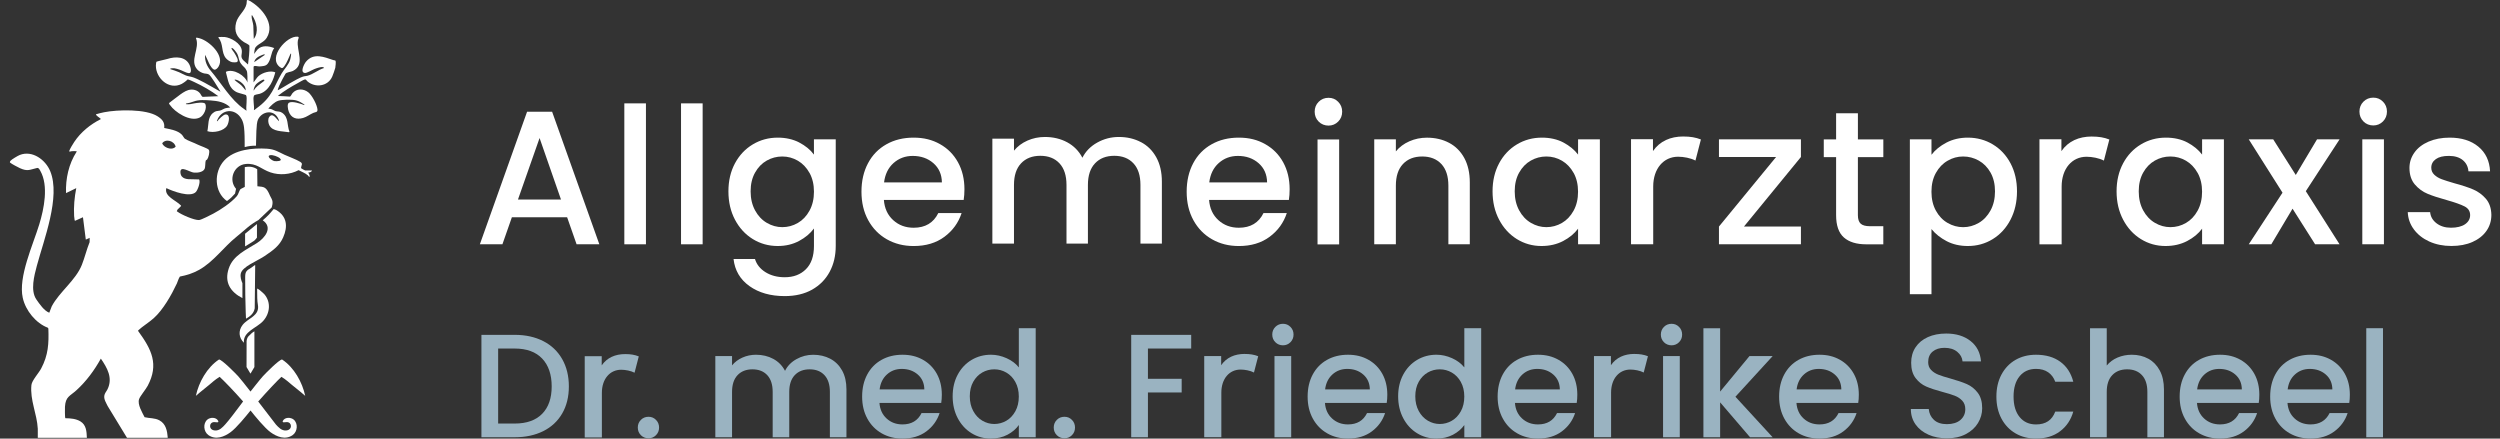 <svg width="228" height="40" viewBox="0 0 228 40" fill="none" xmlns="http://www.w3.org/2000/svg">
<rect x="0" y="0" width="228" height="40" fill="#333333" stroke="none"/>
<g clip-path="url(#clip0_46_1591)">
<path d="M51.717 19.813H46.684L45.82 22.28H43.763L48.069 10.19H50.353L54.66 22.28H52.585L51.721 19.813H51.717ZM51.163 18.199L49.209 12.588L47.238 18.199H51.163Z" fill="white"/>
<path d="M58.91 9.427V22.28H56.939V9.427H58.91Z" fill="white"/>
<path d="M64.081 9.427V22.28H62.11V9.427H64.081Z" fill="white"/>
<path d="M72.89 12.996C73.46 13.293 73.907 13.66 74.231 14.099V12.71H76.219V22.436C76.219 23.316 76.035 24.101 75.665 24.79C75.296 25.478 74.763 26.019 74.066 26.414C73.369 26.806 72.535 27.004 71.568 27.004C70.276 27.004 69.204 26.7 68.351 26.092C67.499 25.484 67.014 24.659 66.899 23.618H68.853C69.003 24.116 69.323 24.518 69.813 24.824C70.303 25.13 70.888 25.284 71.568 25.284C72.363 25.284 73.007 25.042 73.497 24.555C73.987 24.068 74.233 23.362 74.233 22.436V20.839C73.897 21.291 73.445 21.671 72.874 21.976C72.303 22.282 71.656 22.436 70.928 22.436C70.098 22.436 69.34 22.225 68.654 21.803C67.968 21.38 67.426 20.789 67.027 20.031C66.629 19.273 66.432 18.413 66.432 17.451C66.432 16.489 66.631 15.638 67.027 14.897C67.426 14.156 67.966 13.581 68.654 13.169C69.34 12.758 70.098 12.552 70.928 12.552C71.665 12.552 72.321 12.7 72.891 12.994L72.89 12.996ZM73.825 15.767C73.554 15.28 73.2 14.911 72.761 14.655C72.323 14.401 71.851 14.272 71.344 14.272C70.836 14.272 70.363 14.397 69.926 14.645C69.487 14.893 69.133 15.259 68.863 15.74C68.591 16.221 68.457 16.791 68.457 17.451C68.457 18.111 68.593 18.69 68.863 19.188C69.133 19.687 69.491 20.066 69.936 20.326C70.38 20.585 70.849 20.716 71.346 20.716C71.842 20.716 72.325 20.589 72.763 20.333C73.202 20.079 73.556 19.706 73.826 19.213C74.097 18.721 74.233 18.145 74.233 17.485C74.233 16.825 74.097 16.252 73.826 15.765L73.825 15.767Z" fill="white"/>
<path d="M87.89 18.234H80.61C80.668 18.998 80.949 19.612 81.457 20.075C81.965 20.539 82.587 20.77 83.325 20.77C84.386 20.77 85.135 20.323 85.572 19.433H87.698C87.411 20.312 86.888 21.034 86.133 21.595C85.378 22.157 84.442 22.438 83.323 22.438C82.413 22.438 81.597 22.232 80.876 21.821C80.156 21.411 79.591 20.83 79.181 20.083C78.771 19.336 78.566 18.471 78.566 17.485C78.566 16.5 78.765 15.636 79.162 14.888C79.558 14.139 80.12 13.564 80.84 13.16C81.56 12.754 82.388 12.552 83.321 12.552C84.254 12.552 85.022 12.748 85.725 13.143C86.428 13.537 86.976 14.089 87.369 14.801C87.76 15.513 87.957 16.333 87.957 17.258C87.957 17.618 87.934 17.941 87.888 18.23L87.89 18.234ZM85.901 16.635C85.89 15.906 85.629 15.321 85.124 14.88C84.616 14.439 83.987 14.22 83.238 14.22C82.558 14.22 81.976 14.438 81.491 14.87C81.007 15.303 80.719 15.892 80.627 16.633H85.901V16.635Z" fill="white"/>
<path d="M104.053 12.96C104.647 13.271 105.115 13.735 105.454 14.349C105.793 14.963 105.963 15.704 105.963 16.572V22.217H104.009V16.868C104.009 16.012 103.797 15.354 103.369 14.896C102.942 14.438 102.36 14.209 101.622 14.209C100.885 14.209 100.298 14.438 99.867 14.896C99.434 15.354 99.218 16.01 99.218 16.868V22.217H97.264V16.868C97.264 16.012 97.051 15.354 96.624 14.896C96.197 14.438 95.614 14.209 94.877 14.209C94.139 14.209 93.553 14.438 93.122 14.896C92.689 15.354 92.475 16.01 92.475 16.868V22.217H90.503V12.646H92.475V13.741C92.796 13.348 93.206 13.041 93.703 12.821C94.199 12.602 94.729 12.492 95.293 12.492C96.053 12.492 96.733 12.654 97.333 12.979C97.932 13.304 98.394 13.772 98.716 14.386C99.003 13.806 99.454 13.347 100.065 13.004C100.676 12.663 101.333 12.492 102.036 12.492C102.785 12.492 103.457 12.648 104.051 12.962L104.053 12.96Z" fill="white"/>
<path d="M117.548 18.234H110.268C110.325 18.998 110.607 19.612 111.114 20.075C111.622 20.539 112.245 20.77 112.982 20.77C114.044 20.77 114.793 20.323 115.23 19.433H117.356C117.069 20.312 116.546 21.034 115.791 21.595C115.036 22.157 114.099 22.438 112.98 22.438C112.07 22.438 111.254 22.232 110.534 21.821C109.814 21.411 109.249 20.83 108.839 20.083C108.429 19.336 108.224 18.471 108.224 17.485C108.224 16.5 108.423 15.636 108.819 14.888C109.216 14.139 109.777 13.564 110.498 13.16C111.218 12.754 112.046 12.552 112.979 12.552C113.911 12.552 114.68 12.748 115.383 13.143C116.086 13.537 116.634 14.089 117.026 14.801C117.417 15.513 117.615 16.333 117.615 17.258C117.615 17.618 117.592 17.941 117.546 18.23L117.548 18.234ZM115.559 16.635C115.548 15.906 115.287 15.321 114.781 14.88C114.274 14.439 113.645 14.22 112.896 14.22C112.216 14.22 111.634 14.438 111.149 14.87C110.664 15.303 110.377 15.892 110.285 16.633H115.559V16.635Z" fill="white"/>
<path d="M120.262 11.089C120.021 10.847 119.898 10.545 119.898 10.187C119.898 9.829 120.019 9.527 120.262 9.285C120.504 9.042 120.804 8.919 121.161 8.919C121.517 8.919 121.801 9.04 122.042 9.285C122.283 9.527 122.406 9.829 122.406 10.187C122.406 10.545 122.285 10.847 122.042 11.089C121.801 11.332 121.505 11.455 121.161 11.455C120.816 11.455 120.504 11.334 120.262 11.089ZM122.13 12.721V22.292H120.159V12.721H122.13Z" fill="white"/>
<path d="M132.151 13.023C132.745 13.335 133.209 13.799 133.544 14.412C133.877 15.026 134.046 15.767 134.046 16.635V22.28H132.092V16.931C132.092 16.075 131.879 15.417 131.452 14.959C131.025 14.501 130.443 14.272 129.705 14.272C128.967 14.272 128.381 14.501 127.95 14.959C127.517 15.417 127.303 16.073 127.303 16.931V22.28H125.331V12.71H127.303V13.805C127.624 13.412 128.038 13.104 128.538 12.885C129.04 12.665 129.573 12.556 130.138 12.556C130.887 12.556 131.559 12.711 132.153 13.025L132.151 13.023Z" fill="white"/>
<path d="M136.715 14.897C137.113 14.156 137.653 13.581 138.341 13.169C139.027 12.758 139.786 12.552 140.615 12.552C141.364 12.552 142.019 12.7 142.579 12.994C143.138 13.291 143.585 13.658 143.92 14.097V12.708H145.908V22.279H143.92V20.855C143.585 21.307 143.131 21.682 142.554 21.984C141.977 22.284 141.32 22.436 140.583 22.436C139.765 22.436 139.016 22.225 138.334 21.803C137.653 21.38 137.115 20.789 136.717 20.031C136.318 19.273 136.121 18.413 136.121 17.451C136.121 16.489 136.32 15.638 136.717 14.897H136.715ZM143.51 15.767C143.24 15.28 142.885 14.911 142.447 14.655C142.008 14.401 141.537 14.272 141.029 14.272C140.521 14.272 140.048 14.397 139.611 14.645C139.173 14.893 138.818 15.259 138.548 15.74C138.276 16.221 138.142 16.791 138.142 17.451C138.142 18.111 138.278 18.69 138.548 19.188C138.818 19.687 139.176 20.066 139.621 20.326C140.065 20.585 140.535 20.716 141.031 20.716C141.527 20.716 142.01 20.589 142.449 20.333C142.887 20.079 143.242 19.706 143.512 19.213C143.782 18.721 143.918 18.145 143.918 17.485C143.918 16.825 143.782 16.252 143.512 15.765L143.51 15.767Z" fill="white"/>
<path d="M169.44 14.326V19.623C169.44 19.983 169.524 20.241 169.691 20.396C169.857 20.552 170.143 20.631 170.547 20.631H171.758V22.282H170.202C169.315 22.282 168.635 22.074 168.162 21.657C167.689 21.239 167.453 20.562 167.453 19.625V14.328H166.328V12.711H167.453V10.331H169.441V12.711H171.76V14.328H169.441L169.44 14.326Z" fill="white"/>
<path d="M177.516 13.004C178.093 12.704 178.744 12.552 179.47 12.552C180.3 12.552 181.059 12.758 181.744 13.169C182.43 13.581 182.969 14.156 183.361 14.897C183.754 15.638 183.95 16.491 183.95 17.451C183.95 18.411 183.754 19.271 183.361 20.031C182.969 20.789 182.43 21.38 181.744 21.803C181.059 22.227 180.3 22.436 179.47 22.436C178.744 22.436 178.099 22.288 177.534 21.994C176.969 21.697 176.507 21.332 176.151 20.891V26.831H174.179V12.71H176.151V14.116C176.484 13.675 176.94 13.306 177.516 13.004ZM181.538 15.74C181.266 15.259 180.909 14.895 180.465 14.645C180.02 14.397 179.545 14.272 179.038 14.272C178.53 14.272 178.072 14.399 177.628 14.655C177.183 14.909 176.827 15.28 176.555 15.767C176.283 16.254 176.149 16.827 176.149 17.487C176.149 18.147 176.285 18.723 176.555 19.215C176.825 19.708 177.183 20.081 177.628 20.335C178.072 20.589 178.541 20.718 179.038 20.718C179.534 20.718 180.02 20.587 180.465 20.327C180.909 20.068 181.266 19.687 181.538 19.19C181.808 18.692 181.944 18.113 181.944 17.453C181.944 16.793 181.808 16.223 181.538 15.742V15.74Z" fill="white"/>
<path d="M193.626 14.897C194.024 14.156 194.565 13.581 195.252 13.169C195.938 12.758 196.697 12.552 197.526 12.552C198.275 12.552 198.931 12.7 199.49 12.994C200.049 13.291 200.496 13.658 200.831 14.097V12.708H202.82V22.279H200.831V20.855C200.496 21.307 200.042 21.682 199.465 21.984C198.888 22.284 198.231 22.436 197.494 22.436C196.676 22.436 195.927 22.225 195.245 21.803C194.565 21.38 194.026 20.789 193.628 20.031C193.229 19.273 193.032 18.413 193.032 17.451C193.032 16.489 193.231 15.638 193.628 14.897H193.626ZM200.421 15.767C200.151 15.28 199.796 14.911 199.358 14.655C198.919 14.401 198.448 14.272 197.94 14.272C197.432 14.272 196.959 14.397 196.522 14.645C196.084 14.893 195.729 15.259 195.459 15.74C195.187 16.221 195.053 16.791 195.053 17.451C195.053 18.111 195.189 18.69 195.459 19.188C195.729 19.687 196.088 20.066 196.532 20.326C196.976 20.585 197.446 20.716 197.942 20.716C198.438 20.716 198.921 20.589 199.36 20.333C199.798 20.079 200.153 19.706 200.423 19.213C200.693 18.721 200.829 18.145 200.829 17.485C200.829 16.825 200.693 16.252 200.423 15.765L200.421 15.767Z" fill="white"/>
<path d="M210.289 17.433L213.368 22.28H211.138L209.08 19.032L207.143 22.28H205.086L208.165 17.573L205.086 12.709H207.318L209.375 15.957L211.312 12.709H213.37L210.291 17.433H210.289Z" fill="white"/>
<path d="M215.546 11.076C215.304 10.833 215.182 10.531 215.182 10.173C215.182 9.815 215.303 9.513 215.546 9.271C215.787 9.028 216.088 8.905 216.444 8.905C216.801 8.905 217.084 9.027 217.326 9.271C217.567 9.513 217.69 9.815 217.69 10.173C217.69 10.531 217.569 10.833 217.326 11.076C217.084 11.318 216.789 11.441 216.444 11.441C216.1 11.441 215.787 11.32 215.546 11.076ZM217.414 12.709V22.28H215.442V12.709H217.414Z" fill="white"/>
<path d="M221.552 22.028C220.958 21.757 220.489 21.386 220.142 20.916C219.795 20.447 219.611 19.923 219.588 19.344H221.628C221.663 19.75 221.856 20.089 222.207 20.36C222.558 20.631 223 20.768 223.531 20.768C224.061 20.768 224.514 20.66 224.818 20.447C225.123 20.233 225.276 19.958 225.276 19.621C225.276 19.263 225.105 18.996 224.766 18.823C224.425 18.649 223.887 18.457 223.15 18.249C222.435 18.053 221.853 17.863 221.402 17.676C220.952 17.491 220.563 17.206 220.236 16.825C219.908 16.442 219.743 15.94 219.743 15.315C219.743 14.805 219.893 14.339 220.194 13.916C220.492 13.493 220.923 13.16 221.483 12.917C222.042 12.675 222.684 12.552 223.41 12.552C224.494 12.552 225.366 12.827 226.031 13.377C226.694 13.928 227.048 14.678 227.094 15.627H225.123C225.088 15.197 224.916 14.857 224.604 14.601C224.293 14.347 223.872 14.218 223.341 14.218C222.81 14.218 222.423 14.316 222.148 14.512C221.872 14.709 221.732 14.97 221.732 15.294C221.732 15.548 221.824 15.763 222.008 15.936C222.192 16.11 222.418 16.246 222.682 16.344C222.946 16.442 223.339 16.567 223.858 16.718C224.55 16.902 225.117 17.091 225.561 17.281C226.006 17.472 226.389 17.753 226.711 18.124C227.033 18.496 227.201 18.986 227.213 19.6C227.213 20.145 227.063 20.631 226.763 21.059C226.462 21.488 226.038 21.823 225.492 22.067C224.945 22.309 224.303 22.433 223.563 22.433C222.824 22.433 222.142 22.296 221.548 22.024L221.552 22.028Z" fill="white"/>
<path d="M159.05 20.66H164.244V22.274H156.769V20.66L161.978 14.319H156.769V12.705H164.244V14.319L159.05 20.66Z" fill="white"/>
<path d="M190.769 12.453C191.407 12.453 191.894 12.534 192.373 12.723L191.875 14.647C191.436 14.416 190.8 14.296 190.292 14.296C188.969 14.296 188.022 15.382 188.022 17.012V22.282H185.999V12.701H188.001V13.781C188.628 12.871 189.605 12.451 190.769 12.451V12.453Z" fill="white"/>
<path d="M153.52 12.449C154.158 12.449 154.644 12.53 155.123 12.719L154.625 14.643C154.186 14.412 153.55 14.293 153.043 14.293C151.719 14.293 150.773 15.378 150.773 17.008V22.278H148.75V12.697H150.751V13.777C151.378 12.867 152.355 12.447 153.52 12.447V12.449Z" fill="white"/>
<path d="M22.107 27.189C21 26.618 20.44 25.733 20.864 24.478C21.268 23.276 22.461 22.787 23.433 22.167C24.166 21.698 24.921 20.751 23.961 20.093C24.436 19.679 24.529 19.579 24.956 19.069C25.032 19.092 25.113 19.104 25.182 19.144C26.18 19.733 26.266 20.653 25.827 21.644C25.496 22.394 24.944 22.812 24.113 23.364C23.402 23.834 22.099 24.324 21.961 24.942C21.894 25.246 21.998 25.581 22.109 25.825C22.109 26.281 22.105 26.735 22.109 27.191L22.107 27.189Z" fill="white"/>
<path d="M22.247 31.261C21.779 30.814 21.709 30.164 22.13 29.629C22.63 28.992 23.695 28.821 23.521 27.807C23.452 27.403 23.456 27.06 23.452 26.387C23.452 26.35 23.442 26.31 23.503 26.335C23.601 26.373 24.021 26.733 24.103 26.829C24.737 27.562 24.624 28.58 23.998 29.275C23.412 29.925 22.147 30.237 22.245 31.259L22.247 31.261Z" fill="white"/>
<path d="M23.274 24.172L23.23 28.116C23.147 28.592 22.818 28.844 22.435 29.065C22.427 28.907 22.413 28.651 22.41 28.494C22.381 27.516 22.352 26.329 22.36 25.309C22.364 24.786 22.436 24.69 22.95 24.391C22.992 24.366 23.255 24.149 23.276 24.174L23.274 24.172Z" fill="white"/>
<path d="M23.203 33.474C23.203 33.474 22.9 33.981 22.852 34.062H22.831C22.764 33.964 22.484 33.474 22.484 33.474C22.484 33.474 22.482 31.213 22.49 31.107C22.502 30.932 22.574 30.77 22.649 30.683C22.772 30.539 23.09 30.252 23.201 30.218V33.474H23.203Z" fill="white"/>
<path d="M28.452 15.542C28.433 15.681 28.237 15.738 28.115 15.729C28.151 15.854 28.239 15.906 28.239 16.052C28.239 16.25 28.126 16.035 28.08 15.994C27.837 15.783 27.513 15.671 27.233 15.519C26.458 15.923 25.496 16.004 24.663 15.721C23.82 15.436 23.421 14.865 22.41 14.955C21.339 15.05 20.797 16.381 21.528 17.222L21.436 17.655C21.136 17.984 21.055 18.074 20.697 18.336C19.524 17.505 19.486 15.696 20.442 14.645C21.358 13.639 23.07 13.476 24.35 13.562C25.055 13.61 25.36 13.839 25.952 14.116C26.377 14.314 26.998 14.526 27.375 14.757C27.665 14.934 27.471 15.057 27.452 15.327C27.469 15.361 27.799 15.544 27.823 15.544H28.454L28.452 15.542ZM24.634 14.155C24.256 14.238 24.804 14.661 25.038 14.692C25.226 14.717 25.825 14.711 25.526 14.44C25.348 14.278 24.867 14.103 24.634 14.155Z" fill="white"/>
<path d="M23.435 20.432V21.671C23.435 21.671 23.268 21.892 23.193 21.946C22.985 22.094 22.352 22.471 22.352 22.471V21.317L23.435 20.432Z" fill="white"/>
<path d="M23.592 20.056C22.726 20.528 22.337 20.98 21.565 21.598C20.392 22.537 19.488 23.868 18.155 24.613C17.597 24.924 17.034 25.103 16.408 25.221C16.275 25.409 16.227 25.642 16.132 25.85C15.641 26.897 14.873 28.261 14.011 29.027C13.569 29.419 13.038 29.735 12.597 30.133L12.611 30.206C13.821 31.863 14.511 33.225 13.469 35.186C13.294 35.515 12.768 36.139 12.683 36.404C12.523 36.903 12.971 37.613 13.187 38.049C13.647 38.161 14.114 38.103 14.544 38.338C15.136 38.663 15.245 39.288 15.3 39.906C15.302 39.923 15.283 39.925 15.252 39.925H11.58L9.819 37.033C9.681 36.739 9.469 36.439 9.511 36.098C9.54 35.862 9.714 35.692 9.81 35.492C10.306 34.461 9.777 33.551 9.197 32.706C8.609 33.77 7.873 34.769 6.974 35.588C6.377 36.133 5.984 36.158 5.925 37.091C5.917 37.228 5.911 38.107 5.963 38.142C6.43 38.149 6.923 38.184 7.333 38.43C7.871 38.755 7.9 39.354 7.923 39.925H3.446C3.434 39.652 3.461 39.371 3.446 39.098C3.373 37.743 2.727 36.493 2.865 35.117C2.907 34.701 3.53 34.03 3.752 33.612C4.407 32.375 4.459 31.34 4.411 29.966L4.359 29.887C3.285 29.483 2.336 28.336 2.076 27.166C1.649 25.257 3.011 22.333 3.584 20.455C4.011 19.052 4.45 16.941 3.677 15.583C3.601 15.448 3.532 15.286 3.375 15.321C2.718 15.467 2.534 15.659 1.825 15.34C1.679 15.275 1.041 14.94 0.955 14.855C0.932 14.834 0.898 14.824 0.903 14.78C0.907 14.736 0.928 14.701 0.953 14.667C1.047 14.545 1.645 14.193 1.806 14.132C2.951 13.683 4.153 14.57 4.582 15.615C5.543 17.953 3.992 21.875 3.359 24.243C3.122 25.138 2.754 26.493 3.317 27.311C3.607 27.73 4.03 28.348 4.494 28.521L4.718 27.938C5.411 26.625 6.906 25.563 7.463 24.159C7.731 23.485 7.898 22.76 8.172 22.086L8.179 21.69L7.825 21.852L7.566 19.812L6.867 20.129C6.815 20.154 6.808 20.079 6.802 20.047C6.785 19.952 6.766 19.797 6.76 19.7C6.71 18.858 6.792 17.982 6.955 17.157L6.022 17.611C5.973 16.294 6.269 14.946 6.988 13.837C6.996 13.772 6.986 13.795 6.94 13.789C6.835 13.776 6.664 13.785 6.553 13.789C6.505 13.791 6.283 13.874 6.312 13.774C6.367 13.583 6.653 13.125 6.773 12.943C7.36 12.059 8.237 11.342 9.178 10.874C9.187 10.828 9.183 10.832 9.157 10.807C9.111 10.762 8.699 10.503 8.758 10.422C8.999 10.349 9.245 10.287 9.494 10.237C10.716 9.995 13.31 9.92 14.373 10.608C14.804 10.887 15.032 11.153 14.977 11.671C15.503 11.792 16.185 11.873 16.586 12.283C16.676 12.373 16.781 12.596 16.862 12.652C17.091 12.812 17.73 13.031 18.034 13.189C18.231 13.293 18.969 13.53 19.053 13.674C19.157 13.855 19.002 14.407 18.889 14.547C18.854 14.59 18.785 14.599 18.764 14.649C18.706 14.79 18.747 15.234 18.653 15.415C18.494 15.717 17.996 15.765 17.701 15.744C17.3 15.717 16.396 15.027 16.456 15.746C16.505 16.339 17.084 16.356 17.513 16.348C17.634 16.346 18.16 16.364 18.16 16.364C18.304 16.591 18.04 17.324 17.86 17.511C17.352 18.038 15.77 17.449 15.17 17.155C14.957 17.915 16.036 18.248 16.509 18.748C16.528 18.823 16.49 18.809 16.469 18.834C16.237 19.106 16.22 19.017 16.136 19.225C16.116 19.3 16.151 19.279 16.176 19.298C16.524 19.575 17.722 20.091 18.149 20.068C18.343 20.058 19.216 19.608 19.442 19.489C20.163 19.106 21.061 18.5 21.597 17.893C21.745 17.726 21.795 17.426 21.921 17.262C21.952 17.224 22.325 17.056 22.325 17.045V15.24C22.733 15.161 23.103 15.198 23.458 15.434L23.475 16.987C24.117 17.047 24.283 17.033 24.634 17.867C24.889 18.326 24.86 18.346 24.85 18.607C24.846 18.702 24.776 18.925 24.776 18.925L23.592 20.047V20.056ZM14.904 13.248C15.157 13.53 15.729 13.703 16.019 13.379C15.896 12.854 15.136 12.616 14.798 13.058C14.791 13.104 14.869 13.21 14.904 13.248Z" fill="white"/>
<path d="M26.779 38.264C26.513 38.043 25.983 38.039 25.804 38.37C25.687 38.591 26 38.495 26.161 38.495C26.638 38.495 26.703 39.211 26.097 39.259C25.678 39.292 25.408 38.98 25.147 38.699C25.147 38.699 25.147 38.699 25.147 38.697H25.149C25.149 38.697 24.371 37.679 23.549 36.617C24.367 35.69 25.339 34.662 25.666 34.366C25.795 34.431 26.153 34.703 26.232 34.772C26.703 35.188 27.366 35.68 27.835 36.103C27.575 34.866 26.816 33.504 25.726 32.786C25.467 32.779 24.209 34.06 23.977 34.312C23.73 34.58 22.845 35.709 22.845 35.709C22.329 35.049 21.883 34.489 21.722 34.312C21.49 34.06 20.23 32.779 19.973 32.786C18.883 33.502 18.124 34.864 17.863 36.103C18.333 35.682 18.994 35.19 19.465 34.772C19.544 34.703 19.904 34.429 20.03 34.366C20.389 34.689 21.358 35.684 22.159 36.602C22.166 36.609 22.168 36.615 22.168 36.615L22.155 36.635C21.599 37.383 20.86 38.361 20.547 38.699C20.289 38.98 20.019 39.292 19.597 39.259C18.992 39.211 19.055 38.495 19.534 38.495C19.695 38.495 20.007 38.591 19.89 38.37C19.712 38.037 19.182 38.043 18.915 38.264C18.494 38.614 18.561 39.371 19.011 39.684C19.682 40.15 20.454 39.836 21.03 39.415C21.559 39.03 22.438 37.955 22.848 37.437C23.258 37.955 24.138 39.03 24.666 39.415C25.245 39.834 26.017 40.15 26.686 39.684C27.138 39.371 27.203 38.614 26.781 38.264H26.779Z" fill="white"/>
<path d="M30.615 5.552C30.558 5.492 30.469 5.503 30.395 5.478C29.561 5.201 28.615 4.784 27.906 5.627C27.734 5.832 27.331 6.621 27.814 6.656C27.994 6.669 28.469 6.377 28.676 6.296C28.873 6.219 29.251 6.081 29.458 6.123C29.5 6.131 29.538 6.16 29.552 6.202C29.034 6.358 28.557 6.775 28.04 6.91C27.939 6.937 27.822 6.937 27.72 6.962C27.358 7.05 26.749 7.418 26.404 7.612C26.044 7.812 25.703 8.051 25.335 8.23C25.306 8.201 25.452 7.839 25.483 7.778C25.617 7.485 25.887 6.974 26.029 6.739C26.126 6.577 26.523 6.566 26.705 6.475C27.875 5.896 27.017 4.628 27.167 3.685C27.188 3.558 27.329 3.368 27.151 3.346C26.163 3.231 24.4 5.246 25.517 6.11C25.735 6.277 25.797 6.213 25.937 6.025C26.17 5.713 26.337 5.253 26.5 4.895C26.546 4.893 26.555 4.882 26.552 4.936C26.542 5.08 26.506 5.273 26.469 5.415C26.347 5.892 25.935 6.277 25.688 6.693C24.948 7.938 24.862 8.838 23.368 9.898C23.341 9.916 23.172 10.064 23.155 10.044C23.22 9.719 23.032 9.007 23.161 8.73C23.212 8.619 23.548 8.598 23.678 8.557C24.609 8.272 24.971 7.143 25.105 6.594C24.663 6.414 23.958 6.606 23.567 6.947C23.421 7.074 23.249 7.372 23.126 7.514V6.11C23.126 5.925 23.529 6.075 23.668 6.06C23.944 6.031 24.224 6.04 24.4 5.827C24.747 5.409 24.684 4.815 25.009 4.385C24.492 4.185 23.895 4.105 23.488 4.511C23.398 4.601 23.178 4.922 23.178 4.922C23.207 4.797 23.176 4.472 23.326 4.291C23.596 3.964 24.069 3.86 24.324 3.448C25.122 2.157 23.849 0.676 22.76 0.073C22.414 -0.119 22.538 0.104 22.481 0.368C22.345 0.999 21.697 1.416 21.534 2.057C21.331 2.854 21.584 3.408 22.251 3.841C22.358 3.91 22.716 4.064 22.747 4.168C22.764 4.743 22.686 5.315 22.619 5.883L22.191 5.496C21.879 5.167 22.096 4.974 22.052 4.595C21.979 3.953 21.063 3.433 20.481 3.373C20.312 3.356 20.12 3.385 19.95 3.373L19.914 3.437C20.394 3.972 20.155 4.768 20.601 5.307C20.726 5.457 20.975 5.63 21.166 5.671C21.304 5.7 21.508 5.69 21.578 5.669C21.854 5.588 21.548 5.115 21.354 4.79C21.272 4.651 21.13 4.537 21.105 4.387C21.218 4.276 21.598 4.822 21.645 4.924C21.801 5.248 21.751 5.5 21.981 5.813C22.218 6.138 22.326 6.09 22.506 6.464C22.576 6.61 22.573 7.353 22.569 7.528C22.381 6.91 21.318 6.242 20.628 6.535L20.603 6.587C20.818 7.322 20.827 8.038 21.601 8.413C21.751 8.484 22.41 8.64 22.435 8.674C22.59 8.886 22.4 9.806 22.485 10.097C22.475 10.11 22.283 9.954 22.258 9.937C21.071 9.144 20.151 7.545 19.21 6.439C18.873 6.042 18.657 5.54 18.703 5.001C18.89 5.299 19.18 6.25 19.538 6.35C19.684 6.39 19.85 6.204 19.921 6.092C20.546 5.088 19.101 3.743 18.212 3.495C18.149 3.477 17.883 3.393 17.867 3.468C18.268 4.407 17.239 5.525 18 6.348C18.153 6.514 18.392 6.643 18.611 6.694C18.777 6.735 18.956 6.704 19.09 6.825C19.279 6.997 19.827 7.891 19.992 8.161C20.011 8.192 20.113 8.345 20.098 8.361C19.617 8.097 19.151 7.799 18.666 7.547C18.366 7.391 17.986 7.193 17.676 7.075C17.433 6.983 17.193 6.972 16.961 6.887C16.76 6.814 16.538 6.673 16.331 6.587C16.073 6.479 15.806 6.387 15.536 6.306C15.452 6.198 15.879 6.225 15.917 6.229C16.051 6.244 16.226 6.304 16.358 6.346C16.599 6.423 16.958 6.633 17.182 6.668C17.536 6.725 17.396 6.19 17.327 6.011C16.98 5.121 15.996 5.138 15.251 5.38C15.164 5.409 14.304 5.6 14.275 5.627C14.237 5.661 14.216 5.917 14.216 5.988C14.207 7.114 15.398 8.251 16.571 7.653C16.71 7.582 16.856 7.468 16.98 7.372C17.019 7.341 17.071 7.266 17.101 7.253C17.176 7.218 17.613 7.435 17.72 7.483C18.477 7.834 19.245 8.274 19.912 8.773L18.498 8.834C18.385 8.809 18.323 8.613 18.251 8.522C17.996 8.199 17.563 8.105 17.178 8.213C16.864 8.301 16.488 8.576 16.235 8.775C15.998 8.961 15.779 9.106 15.536 9.306C15.421 9.4 15.348 9.411 15.515 9.59C15.914 10.191 17.337 11.176 18.232 10.712C18.599 10.52 18.894 9.875 18.726 9.486C18.63 9.265 17.873 9.396 17.678 9.435C17.484 9.473 17.262 9.538 16.961 9.502C16.944 9.433 16.977 9.438 17.011 9.433C17.214 9.404 17.431 9.346 17.661 9.258C18.142 9.073 18.743 9.129 19.207 9.159C19.843 9.204 20.538 9.315 20.998 9.8C20.856 9.827 20.712 9.831 20.573 9.867C20.392 9.914 20.226 10.048 20.071 10.083C19.776 10.146 19.686 10.089 19.419 10.308C18.919 10.722 19.04 11.389 18.912 11.963C19.442 12.148 20.433 11.961 20.726 11.436C20.873 11.172 21.048 10.404 20.559 10.439C20.373 10.452 19.927 10.883 19.829 11.055L19.777 11.041C20.17 9.916 21.462 9.814 22.042 10.876C22.283 11.318 22.283 11.899 22.306 12.4C22.322 12.75 22.306 13.023 22.314 13.366V13.416L22.347 13.408C22.714 13.314 22.963 13.285 23.35 13.287V13.123C23.377 12.513 23.35 11.311 23.523 10.92C23.862 10.15 24.971 9.937 25.377 10.822C25.406 10.882 25.462 10.987 25.439 11.053C25.207 10.855 24.868 10.222 24.553 10.67C24.416 10.868 24.452 11.197 24.553 11.407C24.852 12.026 25.774 11.955 26.347 12.059L26.406 12.024C26.151 11.42 26.352 10.726 25.741 10.293C25.529 10.143 25.37 10.187 25.151 10.139C25.04 10.114 24.872 9.993 24.73 9.95C24.645 9.925 24.555 9.923 24.469 9.904C24.712 9.633 25.03 9.298 25.387 9.186C25.739 9.075 26.628 9.061 26.985 9.15C27.272 9.221 27.515 9.373 27.761 9.531L27.747 9.583C27.439 9.46 26.628 9.188 26.345 9.373C26.163 9.492 26.262 9.971 26.328 10.158C26.544 10.772 27.05 10.93 27.642 10.758C27.971 10.664 28.253 10.439 28.565 10.3C28.757 10.214 28.971 10.256 28.954 9.998C28.927 9.565 28.454 8.682 28.113 8.415C27.67 8.068 27.048 8.055 26.67 8.503C26.607 8.578 26.508 8.8 26.446 8.811C26.111 8.773 25.774 8.782 25.439 8.757C25.4 8.753 25.362 8.778 25.373 8.719C25.906 8.299 26.511 7.932 27.107 7.607C27.266 7.52 27.659 7.278 27.808 7.243C27.908 7.22 27.942 7.337 28.027 7.41C28.736 8.032 29.91 7.893 30.303 6.977C30.366 6.829 30.548 6.331 30.578 6.187C30.6 6.083 30.646 5.613 30.603 5.544L30.615 5.552ZM22.398 8.242C22.276 8.097 22.163 7.938 22.029 7.805C21.829 7.61 21.59 7.481 21.392 7.293C21.421 7.251 21.429 7.256 21.473 7.26C21.822 7.304 22.469 7.793 22.398 8.24V8.242ZM23.138 8.157C23.165 7.989 23.256 7.795 23.37 7.67C23.46 7.57 23.975 7.191 24.088 7.27C24.122 7.297 24.124 7.329 24.101 7.364C24.073 7.412 23.601 7.739 23.504 7.83C23.379 7.945 23.222 8.086 23.159 8.243C23.111 8.249 23.136 8.186 23.14 8.157H23.138ZM23.952 4.999C24.021 4.972 24.109 4.922 24.163 4.999L23.182 5.669C23.26 5.294 23.598 5.136 23.952 4.999ZM22.998 1.395C23.412 2.003 23.626 2.933 23.143 3.556L23.103 2.342C23.075 2.025 22.929 1.728 22.944 1.409L22.998 1.395Z" fill="white"/>
<path d="M49.544 31.108C50.289 31.489 50.864 32.035 51.27 32.747C51.676 33.459 51.88 34.29 51.88 35.241C51.88 36.191 51.676 37.015 51.27 37.713C50.864 38.412 50.289 38.947 49.544 39.32C48.799 39.691 47.931 39.878 46.943 39.878H43.906V30.538H46.943C47.933 30.538 48.801 30.729 49.544 31.11V31.108ZM49.445 37.74C50.025 37.15 50.314 36.316 50.314 35.241C50.314 34.165 50.025 33.311 49.445 32.701C48.864 32.091 48.031 31.787 46.943 31.787H45.431V38.627H46.943C48.031 38.627 48.864 38.331 49.445 37.74Z" fill="#9AB3C1"/>
<path d="M58.449 39.69C58.261 39.501 58.167 39.268 58.167 38.991C58.167 38.714 58.261 38.481 58.449 38.293C58.636 38.104 58.868 38.01 59.144 38.01C59.42 38.01 59.638 38.104 59.826 38.293C60.014 38.481 60.108 38.714 60.108 38.991C60.108 39.268 60.014 39.501 59.826 39.69C59.638 39.878 59.412 39.972 59.144 39.972C58.876 39.972 58.636 39.878 58.449 39.69Z" fill="#9AB3C1"/>
<path d="M75.717 32.715C76.177 32.958 76.537 33.316 76.802 33.791C77.064 34.266 77.196 34.84 77.196 35.511V39.879H75.685V35.74C75.685 35.076 75.52 34.568 75.19 34.214C74.861 33.86 74.411 33.683 73.84 33.683C73.269 33.683 72.817 33.86 72.481 34.214C72.146 34.568 71.98 35.076 71.98 35.74V39.879H70.468V35.74C70.468 35.076 70.303 34.568 69.974 34.214C69.644 33.86 69.194 33.683 68.623 33.683C68.052 33.683 67.6 33.86 67.265 34.214C66.93 34.568 66.763 35.076 66.763 35.74V39.879H65.238V32.475H66.763V33.321C67.012 33.017 67.33 32.779 67.713 32.609C68.096 32.44 68.506 32.353 68.945 32.353C69.533 32.353 70.06 32.479 70.524 32.731C70.987 32.981 71.344 33.344 71.594 33.82C71.817 33.371 72.165 33.015 72.639 32.752C73.112 32.488 73.619 32.355 74.163 32.355C74.744 32.355 75.263 32.477 75.723 32.719L75.717 32.715Z" fill="#9AB3C1"/>
<path d="M85.838 36.746H80.206C80.25 37.337 80.468 37.812 80.861 38.17C81.254 38.528 81.734 38.707 82.305 38.707C83.125 38.707 83.706 38.363 84.045 37.672H85.691C85.468 38.353 85.064 38.911 84.48 39.346C83.895 39.781 83.171 39.998 82.305 39.998C81.6 39.998 80.97 39.839 80.413 39.521C79.855 39.204 79.418 38.755 79.102 38.178C78.786 37.601 78.627 36.931 78.627 36.169C78.627 35.407 78.781 34.738 79.089 34.16C79.397 33.583 79.828 33.137 80.388 32.823C80.945 32.509 81.585 32.353 82.307 32.353C83.03 32.353 83.624 32.505 84.168 32.809C84.712 33.114 85.135 33.543 85.44 34.093C85.742 34.643 85.894 35.278 85.894 35.994C85.894 36.271 85.876 36.523 85.84 36.746H85.838ZM84.3 35.511C84.29 34.947 84.091 34.495 83.698 34.155C83.305 33.814 82.819 33.645 82.24 33.645C81.713 33.645 81.263 33.812 80.89 34.149C80.516 34.486 80.292 34.94 80.221 35.513H84.302L84.3 35.511Z" fill="#9AB3C1"/>
<path d="M87.344 34.166C87.653 33.592 88.07 33.146 88.603 32.828C89.133 32.511 89.725 32.351 90.375 32.351C90.856 32.351 91.331 32.457 91.8 32.667C92.267 32.877 92.641 33.158 92.917 33.508V29.933H94.455V39.877H92.917V38.761C92.668 39.119 92.321 39.415 91.88 39.648C91.438 39.881 90.932 39.998 90.361 39.998C89.719 39.998 89.133 39.834 88.603 39.507C88.072 39.18 87.653 38.724 87.344 38.137C87.036 37.55 86.882 36.885 86.882 36.142C86.882 35.399 87.036 34.739 87.344 34.166ZM92.603 34.839C92.394 34.462 92.118 34.175 91.779 33.979C91.44 33.783 91.074 33.683 90.681 33.683C90.288 33.683 89.923 33.779 89.584 33.971C89.244 34.164 88.971 34.447 88.76 34.818C88.551 35.19 88.446 35.632 88.446 36.142C88.446 36.652 88.551 37.1 88.76 37.485C88.969 37.87 89.246 38.164 89.589 38.366C89.932 38.568 90.296 38.668 90.679 38.668C91.062 38.668 91.438 38.57 91.777 38.372C92.116 38.176 92.39 37.885 92.601 37.506C92.81 37.125 92.915 36.679 92.915 36.169C92.915 35.659 92.81 35.215 92.601 34.839H92.603Z" fill="#9AB3C1"/>
<path d="M96.382 39.69C96.195 39.501 96.101 39.268 96.101 38.991C96.101 38.714 96.195 38.481 96.382 38.293C96.57 38.104 96.802 38.01 97.078 38.01C97.354 38.01 97.572 38.104 97.76 38.293C97.948 38.481 98.041 38.714 98.041 38.991C98.041 39.268 97.948 39.501 97.76 39.69C97.572 39.878 97.346 39.972 97.078 39.972C96.81 39.972 96.57 39.878 96.382 39.69Z" fill="#9AB3C1"/>
<path d="M108.637 30.538V31.789H104.691V34.544H107.768V35.795H104.691V39.88H103.166V30.54H108.639L108.637 30.538Z" fill="#9AB3C1"/>
<path d="M116.312 31.21C116.124 31.021 116.03 30.789 116.03 30.512C116.03 30.235 116.124 30.002 116.312 29.813C116.5 29.625 116.731 29.53 117.007 29.53C117.283 29.53 117.502 29.625 117.689 29.813C117.877 30.002 117.971 30.235 117.971 30.512C117.971 30.789 117.877 31.021 117.689 31.21C117.502 31.399 117.274 31.493 117.007 31.493C116.741 31.493 116.5 31.399 116.312 31.21ZM117.758 32.472V39.877H116.233V32.472H117.758Z" fill="#9AB3C1"/>
<path d="M126.467 36.746H120.835C120.879 37.337 121.097 37.812 121.49 38.17C121.883 38.528 122.364 38.707 122.935 38.707C123.755 38.707 124.335 38.363 124.674 37.672H126.32C126.097 38.353 125.693 38.911 125.109 39.346C124.525 39.781 123.801 39.998 122.935 39.998C122.23 39.998 121.599 39.839 121.042 39.521C120.484 39.204 120.048 38.755 119.731 38.178C119.415 37.601 119.256 36.931 119.256 36.169C119.256 35.407 119.41 34.738 119.718 34.16C120.026 33.583 120.458 33.137 121.017 32.823C121.574 32.509 122.214 32.353 122.937 32.353C123.659 32.353 124.253 32.505 124.797 32.809C125.341 33.114 125.764 33.543 126.069 34.093C126.371 34.643 126.523 35.278 126.523 35.994C126.523 36.271 126.506 36.523 126.469 36.746H126.467ZM124.929 35.511C124.919 34.947 124.72 34.495 124.327 34.155C123.935 33.814 123.448 33.645 122.869 33.645C122.343 33.645 121.892 33.812 121.519 34.149C121.145 34.486 120.921 34.94 120.85 35.513H124.931L124.929 35.511Z" fill="#9AB3C1"/>
<path d="M127.973 34.166C128.282 33.592 128.699 33.146 129.232 32.828C129.762 32.511 130.354 32.351 131.004 32.351C131.485 32.351 131.96 32.457 132.429 32.667C132.897 32.877 133.27 33.158 133.546 33.508V29.933H135.084V39.877H133.546V38.761C133.297 39.119 132.95 39.415 132.51 39.648C132.067 39.881 131.561 39.998 130.99 39.998C130.349 39.998 129.762 39.834 129.232 39.507C128.701 39.18 128.282 38.724 127.973 38.137C127.665 37.55 127.511 36.885 127.511 36.142C127.511 35.399 127.665 34.739 127.973 34.166ZM133.232 34.839C133.023 34.462 132.747 34.175 132.408 33.979C132.069 33.783 131.703 33.683 131.31 33.683C130.918 33.683 130.552 33.779 130.213 33.971C129.874 34.164 129.6 34.447 129.389 34.818C129.18 35.19 129.075 35.632 129.075 36.142C129.075 36.652 129.18 37.1 129.389 37.485C129.598 37.87 129.876 38.164 130.218 38.366C130.561 38.568 130.925 38.668 131.308 38.668C131.692 38.668 132.067 38.57 132.406 38.372C132.745 38.176 133.019 37.885 133.23 37.506C133.439 37.125 133.544 36.679 133.544 36.169C133.544 35.659 133.439 35.215 133.23 34.839H133.232Z" fill="#9AB3C1"/>
<path d="M143.795 36.746H138.163C138.207 37.337 138.426 37.812 138.818 38.17C139.211 38.528 139.692 38.707 140.263 38.707C141.083 38.707 141.663 38.363 142.002 37.672H143.648C143.426 38.353 143.021 38.911 142.437 39.346C141.853 39.781 141.129 39.998 140.263 39.998C139.558 39.998 138.927 39.839 138.37 39.521C137.812 39.204 137.376 38.755 137.06 38.178C136.743 37.601 136.584 36.931 136.584 36.169C136.584 35.407 136.738 34.738 137.046 34.16C137.355 33.583 137.786 33.137 138.345 32.823C138.903 32.509 139.542 32.353 140.265 32.353C140.987 32.353 141.581 32.505 142.125 32.809C142.669 33.114 143.092 33.543 143.397 34.093C143.7 34.643 143.851 35.278 143.851 35.994C143.851 36.271 143.834 36.523 143.797 36.746H143.795ZM142.257 35.511C142.247 34.947 142.048 34.495 141.655 34.155C141.263 33.814 140.776 33.645 140.198 33.645C139.671 33.645 139.221 33.812 138.847 34.149C138.473 34.486 138.249 34.94 138.178 35.513H142.259L142.257 35.511Z" fill="#9AB3C1"/>
<path d="M151.751 31.21C151.564 31.021 151.47 30.789 151.47 30.512C151.47 30.235 151.564 30.002 151.751 29.813C151.939 29.625 152.171 29.53 152.447 29.53C152.723 29.53 152.941 29.625 153.129 29.813C153.317 30.002 153.41 30.235 153.41 30.512C153.41 30.789 153.317 31.021 153.129 31.21C152.941 31.399 152.713 31.493 152.447 31.493C152.18 31.493 151.939 31.399 151.751 31.21ZM153.196 32.472V39.877H151.671V32.472H153.196Z" fill="#9AB3C1"/>
<path d="M158.269 36.182L161.667 39.879H159.606L156.876 36.694V39.879H155.351V29.935H156.876V35.713L159.552 32.474H161.667L158.269 36.184V36.182Z" fill="#9AB3C1"/>
<path d="M169.468 36.746H163.836C163.88 37.337 164.098 37.812 164.491 38.17C164.884 38.528 165.365 38.707 165.936 38.707C166.756 38.707 167.336 38.363 167.675 37.672H169.321C169.098 38.353 168.694 38.911 168.11 39.346C167.526 39.781 166.801 39.998 165.936 39.998C165.231 39.998 164.6 39.839 164.043 39.521C163.485 39.204 163.049 38.755 162.732 38.178C162.416 37.601 162.257 36.931 162.257 36.169C162.257 35.407 162.411 34.738 162.719 34.16C163.027 33.583 163.458 33.137 164.018 32.823C164.575 32.509 165.215 32.353 165.937 32.353C166.66 32.353 167.254 32.505 167.798 32.809C168.342 33.114 168.765 33.543 169.07 34.093C169.372 34.643 169.524 35.278 169.524 35.994C169.524 36.271 169.507 36.523 169.47 36.746H169.468ZM167.93 35.511C167.92 34.947 167.721 34.495 167.328 34.155C166.936 33.814 166.449 33.645 165.87 33.645C165.344 33.645 164.893 33.812 164.52 34.149C164.146 34.486 163.922 34.94 163.851 35.513H167.932L167.93 35.511Z" fill="#9AB3C1"/>
<path d="M175.876 39.642C175.376 39.422 174.984 39.111 174.698 38.708C174.413 38.304 174.269 37.835 174.269 37.298H175.901C175.938 37.702 176.095 38.033 176.376 38.293C176.658 38.553 177.053 38.683 177.56 38.683C178.068 38.683 178.497 38.556 178.792 38.3C179.087 38.044 179.235 37.715 179.235 37.313C179.235 37 179.143 36.744 178.961 36.547C178.777 36.351 178.551 36.197 178.279 36.092C178.007 35.984 177.629 35.868 177.148 35.741C176.541 35.58 176.049 35.416 175.669 35.251C175.29 35.085 174.966 34.827 174.7 34.477C174.432 34.127 174.298 33.661 174.298 33.08C174.298 32.543 174.432 32.072 174.7 31.67C174.968 31.266 175.342 30.958 175.825 30.742C176.307 30.527 176.863 30.419 177.497 30.419C178.397 30.419 179.137 30.646 179.712 31.098C180.286 31.55 180.606 32.172 180.668 32.959H178.982C178.955 32.618 178.794 32.328 178.501 32.085C178.206 31.843 177.819 31.722 177.336 31.722C176.899 31.722 176.541 31.833 176.265 32.058C175.989 32.282 175.85 32.605 175.85 33.026C175.85 33.313 175.936 33.548 176.11 33.732C176.284 33.917 176.505 34.061 176.773 34.169C177.041 34.277 177.407 34.392 177.871 34.519C178.486 34.691 178.988 34.86 179.376 35.029C179.765 35.199 180.095 35.462 180.367 35.816C180.639 36.17 180.775 36.644 180.775 37.234C180.775 37.71 180.648 38.158 180.394 38.578C180.139 38.999 179.769 39.338 179.283 39.592C178.796 39.847 178.223 39.974 177.564 39.974C176.94 39.974 176.378 39.865 175.878 39.645L175.876 39.642Z" fill="#9AB3C1"/>
<path d="M182.533 34.16C182.842 33.583 183.267 33.137 183.811 32.823C184.355 32.509 184.98 32.353 185.685 32.353C186.578 32.353 187.315 32.567 187.899 32.992C188.484 33.418 188.878 34.026 189.083 34.813H187.438C187.304 34.445 187.089 34.158 186.796 33.953C186.501 33.747 186.131 33.643 185.685 33.643C185.06 33.643 184.562 33.864 184.193 34.309C183.823 34.751 183.637 35.373 183.637 36.169C183.637 36.966 183.823 37.589 184.193 38.038C184.562 38.486 185.06 38.709 185.685 38.709C186.568 38.709 187.152 38.319 187.438 37.539H189.083C188.869 38.292 188.468 38.89 187.878 39.333C187.29 39.777 186.558 39.998 185.685 39.998C184.98 39.998 184.355 39.839 183.811 39.521C183.267 39.204 182.842 38.755 182.533 38.178C182.225 37.601 182.072 36.931 182.072 36.169C182.072 35.407 182.225 34.738 182.533 34.16Z" fill="#9AB3C1"/>
<path d="M195.927 32.715C196.367 32.958 196.716 33.315 196.971 33.791C197.225 34.266 197.352 34.839 197.352 35.511V39.879H195.84V35.74C195.84 35.076 195.676 34.568 195.346 34.214C195.017 33.86 194.566 33.683 193.995 33.683C193.425 33.683 192.972 33.86 192.637 34.214C192.302 34.568 192.135 35.076 192.135 35.74V39.879H190.61V29.935H192.135V33.335C192.394 33.021 192.721 32.779 193.118 32.609C193.515 32.44 193.949 32.353 194.423 32.353C194.984 32.353 195.486 32.474 195.928 32.717L195.927 32.715Z" fill="#9AB3C1"/>
<path d="M205.996 36.746H200.363C200.408 37.337 200.626 37.812 201.019 38.17C201.411 38.528 201.892 38.707 202.463 38.707C203.283 38.707 203.864 38.363 204.203 37.672H205.848C205.626 38.353 205.222 38.911 204.638 39.346C204.053 39.781 203.329 39.998 202.463 39.998C201.758 39.998 201.128 39.839 200.57 39.521C200.013 39.204 199.576 38.755 199.26 38.178C198.944 37.601 198.785 36.931 198.785 36.169C198.785 35.407 198.938 34.738 199.247 34.16C199.555 33.583 199.986 33.137 200.545 32.823C201.103 32.509 201.743 32.353 202.465 32.353C203.187 32.353 203.781 32.505 204.325 32.809C204.869 33.114 205.293 33.543 205.597 34.093C205.9 34.643 206.051 35.278 206.051 35.994C206.051 36.271 206.034 36.523 205.998 36.746H205.996ZM204.457 35.511C204.448 34.947 204.249 34.495 203.856 34.155C203.463 33.814 202.977 33.645 202.398 33.645C201.871 33.645 201.421 33.812 201.047 34.149C200.674 34.486 200.45 34.94 200.379 35.513H204.459L204.457 35.511Z" fill="#9AB3C1"/>
<path d="M214.251 36.746H208.618C208.662 37.337 208.881 37.812 209.274 38.17C209.666 38.528 210.147 38.707 210.718 38.707C211.538 38.707 212.118 38.363 212.458 37.672H214.103C213.881 38.353 213.477 38.911 212.892 39.346C212.308 39.781 211.584 39.998 210.718 39.998C210.013 39.998 209.383 39.839 208.825 39.521C208.268 39.204 207.831 38.755 207.515 38.178C207.199 37.601 207.04 36.931 207.04 36.169C207.04 35.407 207.193 34.738 207.501 34.16C207.81 33.583 208.241 33.137 208.8 32.823C209.358 32.509 209.998 32.353 210.72 32.353C211.442 32.353 212.036 32.505 212.58 32.809C213.124 33.114 213.548 33.543 213.852 34.093C214.155 34.643 214.306 35.278 214.306 35.994C214.306 36.271 214.289 36.523 214.253 36.746H214.251ZM212.712 35.511C212.703 34.947 212.504 34.495 212.111 34.155C211.718 33.814 211.231 33.645 210.653 33.645C210.126 33.645 209.676 33.812 209.302 34.149C208.929 34.486 208.705 34.94 208.634 35.513H212.714L212.712 35.511Z" fill="#9AB3C1"/>
<path d="M217.329 29.933V39.877H215.804V29.933H217.329Z" fill="#9AB3C1"/>
<path d="M57.018 32.293C57.51 32.293 57.887 32.355 58.257 32.503L57.872 33.992C57.533 33.815 57.041 33.721 56.648 33.721C55.623 33.721 54.891 34.562 54.891 35.822V39.899H53.326V32.487H54.876V33.322C55.361 32.618 56.115 32.293 57.018 32.293Z" fill="#9AB3C1"/>
<path d="M113.509 32.28C114.002 32.28 114.377 32.342 114.747 32.488L114.362 33.974C114.023 33.797 113.532 33.704 113.139 33.704C112.116 33.704 111.387 34.543 111.387 35.801V39.871H109.825V32.473H111.371V33.306C111.856 32.603 112.609 32.278 113.509 32.278V32.28Z" fill="#9AB3C1"/>
<path d="M149.054 32.28C149.546 32.28 149.922 32.342 150.292 32.488L149.907 33.974C149.568 33.797 149.077 33.704 148.684 33.704C147.661 33.704 146.931 34.543 146.931 35.801V39.871H145.37V32.473H146.916V33.306C147.401 32.603 148.154 32.278 149.054 32.278V32.28Z" fill="#9AB3C1"/>
</g>
<defs>
<clipPath id="clip0_46_1591">
<rect width="226.313" height="40" fill="white" transform="translate(0.902)"/>
</clipPath>
</defs>
</svg>
